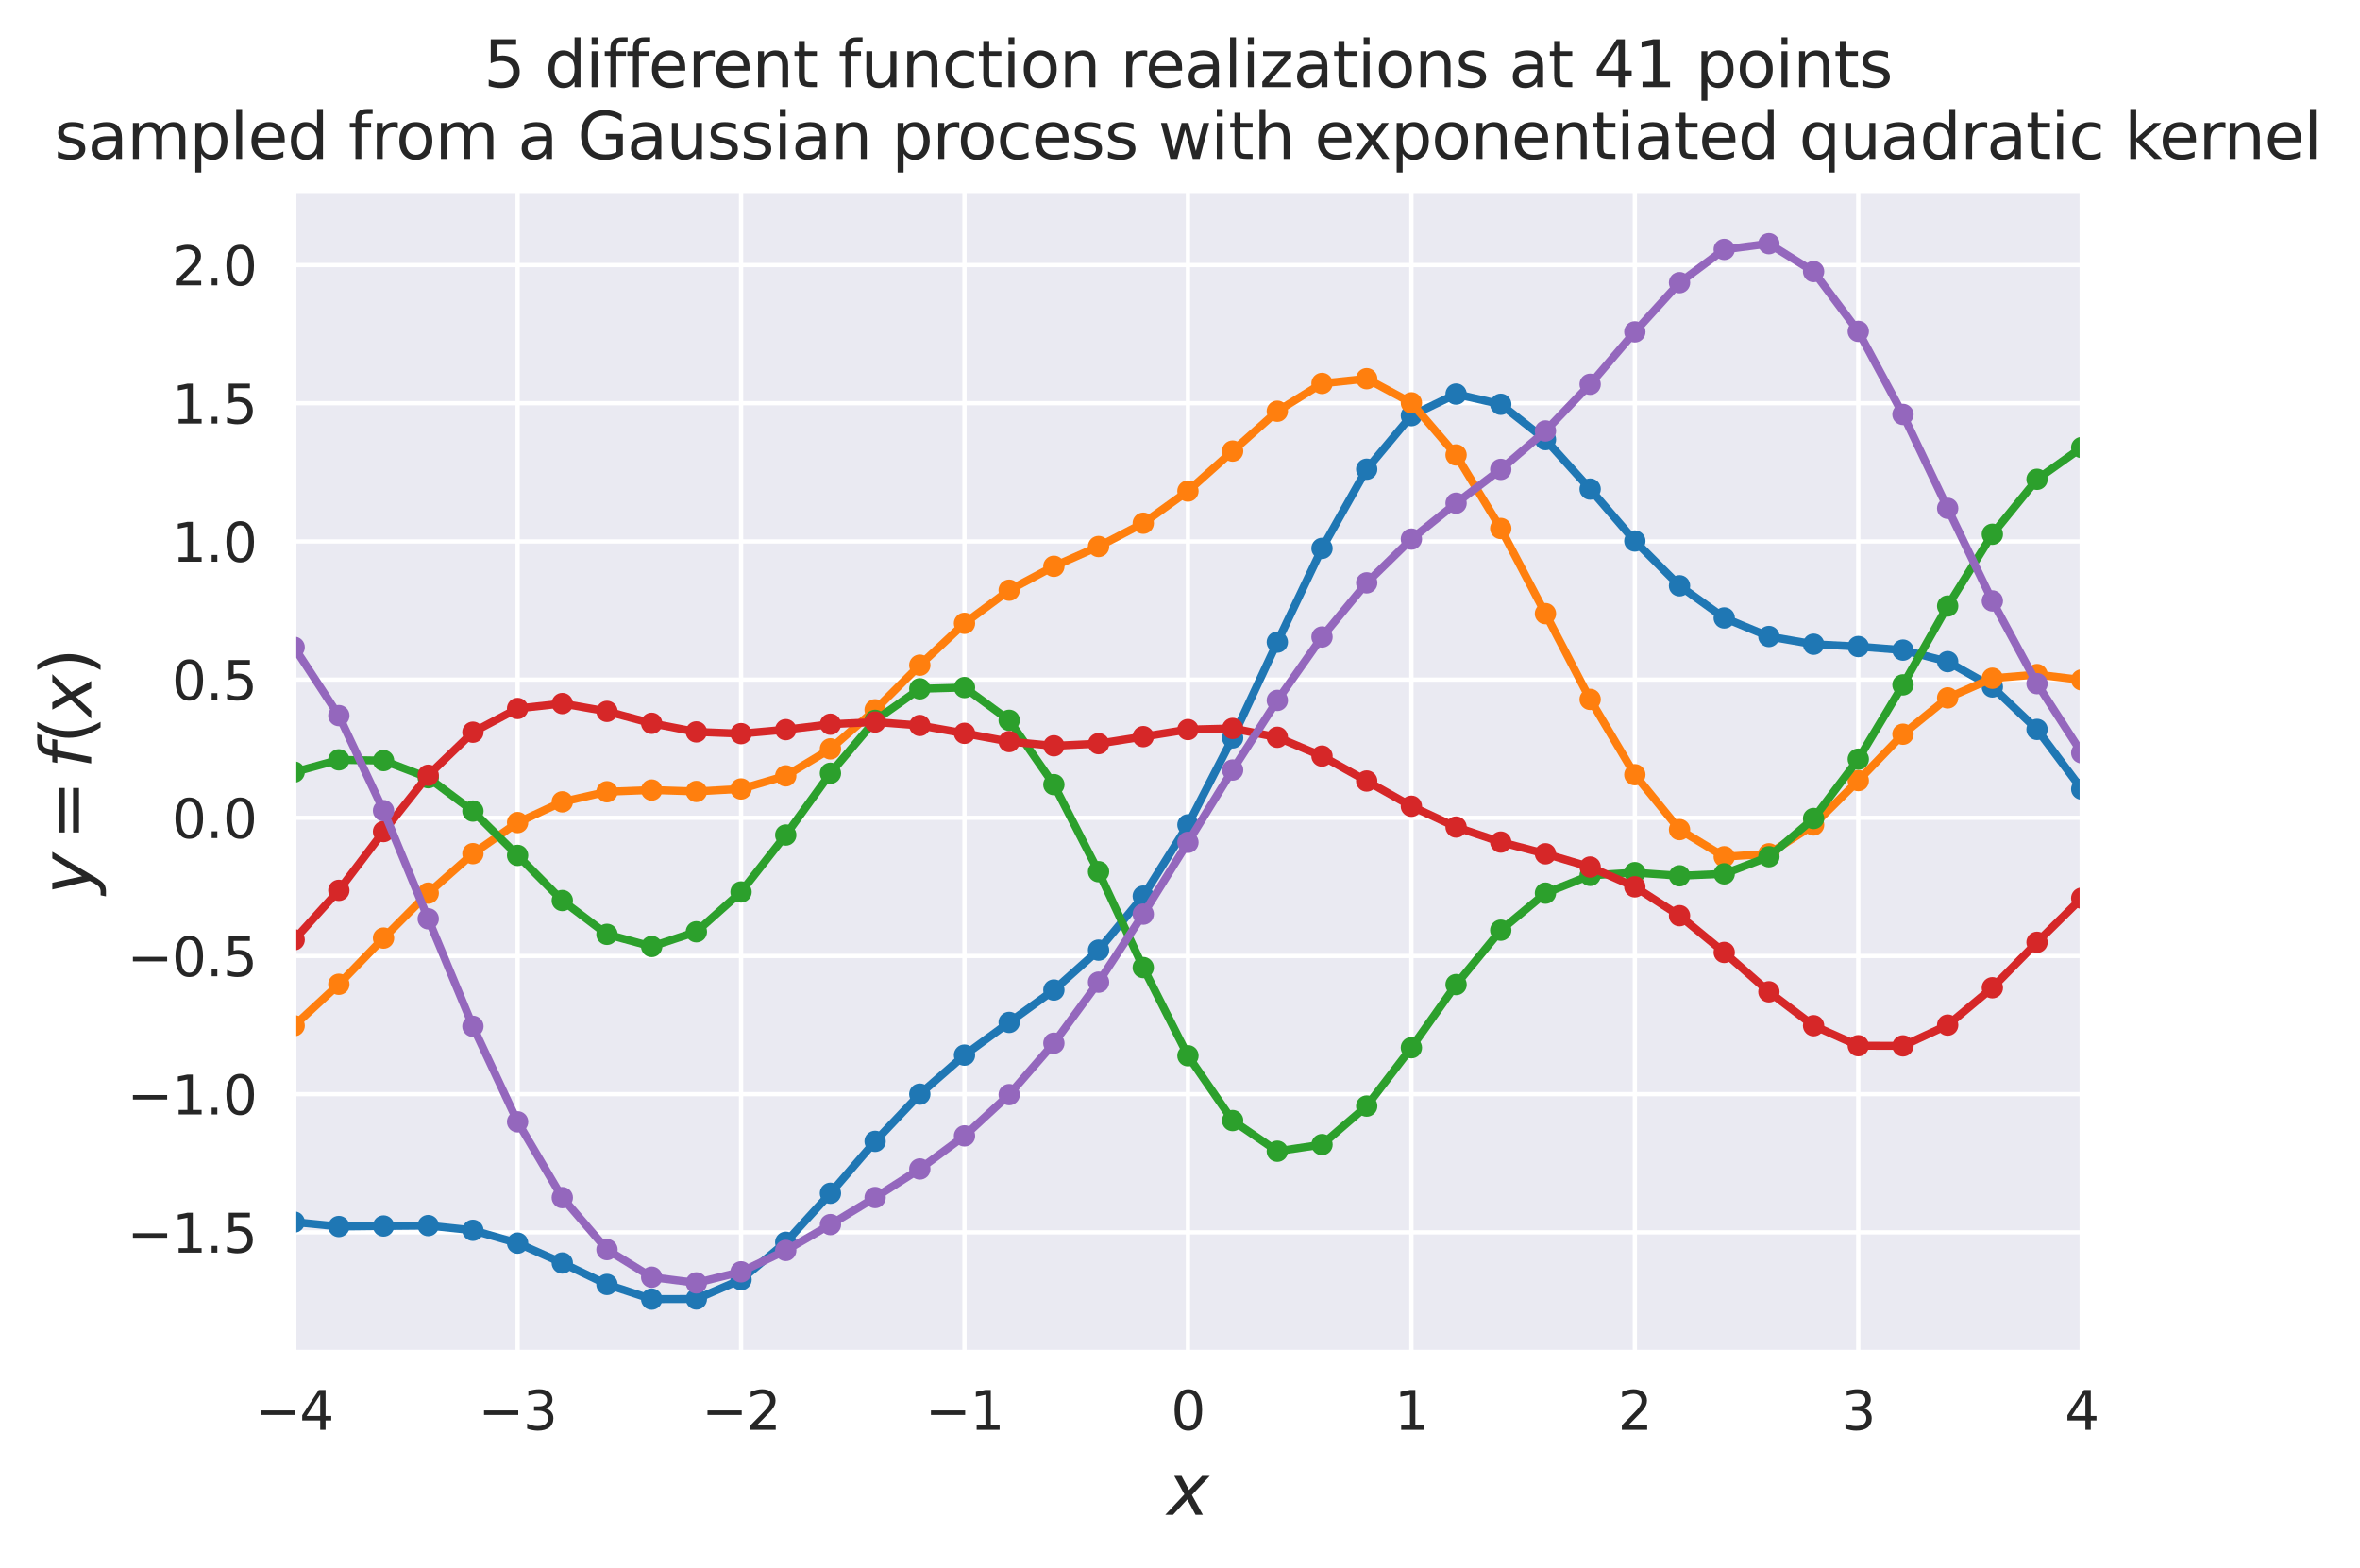 <?xml version="1.0" encoding="utf-8" standalone="no"?>
<!DOCTYPE svg PUBLIC "-//W3C//DTD SVG 1.1//EN"
  "http://www.w3.org/Graphics/SVG/1.1/DTD/svg11.dtd">
<svg height="293.655pt" version="1.1" viewBox="0 0 442.011 293.655" width="442.011pt" xmlns="http://www.w3.org/2000/svg" xmlns:xlink="http://www.w3.org/1999/xlink">
 <defs>
  <style type="text/css">*{stroke-linecap:butt;stroke-linejoin:round;}</style>
 </defs>
 <g id="figure_1">
  <g id="patch_1">
   <path d="M 0 293.655 
L 442.011 293.655 
L 442.011 0 
L 0 0 
z
" style="fill:#ffffff;"/>
  </g>
  <g id="axes_1">
   <g id="patch_2">
    <path d="M 55.093 253.196 
L 389.893 253.196 
L 389.893 35.755 
L 55.093 35.755 
z
" style="fill:#eaeaf2;"/>
   </g>
   <g id="matplotlib.axis_1">
    <g id="xtick_1">
     <g id="line2d_1">
      <path clip-path="url(#pea8b0e5267)" d="M 55.093 253.196 
L 55.093 35.755 
" style="fill:none;stroke:#ffffff;stroke-linecap:round;stroke-width:0.8;"/>
     </g>
     <g id="text_1">
      <!-- −4 -->
      <g style="fill:#262626;" transform="translate(47.722 267.794)scale(0.1 -0.1)">
       <defs>
        <path d="M 678 2272 
L 4684 2272 
L 4684 1741 
L 678 1741 
L 678 2272 
z
" id="DejaVuSans-2212" transform="scale(0.016)"/>
        <path d="M 2419 4116 
L 825 1625 
L 2419 1625 
L 2419 4116 
z
M 2253 4666 
L 3047 4666 
L 3047 1625 
L 3713 1625 
L 3713 1100 
L 3047 1100 
L 3047 0 
L 2419 0 
L 2419 1100 
L 313 1100 
L 313 1709 
L 2253 4666 
z
" id="DejaVuSans-34" transform="scale(0.016)"/>
       </defs>
       <use xlink:href="#DejaVuSans-2212"/>
       <use x="83.789" xlink:href="#DejaVuSans-34"/>
      </g>
     </g>
    </g>
    <g id="xtick_2">
     <g id="line2d_2">
      <path clip-path="url(#pea8b0e5267)" d="M 96.943 253.196 
L 96.943 35.755 
" style="fill:none;stroke:#ffffff;stroke-linecap:round;stroke-width:0.8;"/>
     </g>
     <g id="text_2">
      <!-- −3 -->
      <g style="fill:#262626;" transform="translate(89.572 267.794)scale(0.1 -0.1)">
       <defs>
        <path d="M 2597 2516 
Q 3050 2419 3304 2112 
Q 3559 1806 3559 1356 
Q 3559 666 3084 287 
Q 2609 -91 1734 -91 
Q 1441 -91 1130 -33 
Q 819 25 488 141 
L 488 750 
Q 750 597 1062 519 
Q 1375 441 1716 441 
Q 2309 441 2620 675 
Q 2931 909 2931 1356 
Q 2931 1769 2642 2001 
Q 2353 2234 1838 2234 
L 1294 2234 
L 1294 2753 
L 1863 2753 
Q 2328 2753 2575 2939 
Q 2822 3125 2822 3475 
Q 2822 3834 2567 4026 
Q 2313 4219 1838 4219 
Q 1578 4219 1281 4162 
Q 984 4106 628 3988 
L 628 4550 
Q 988 4650 1302 4700 
Q 1616 4750 1894 4750 
Q 2613 4750 3031 4423 
Q 3450 4097 3450 3541 
Q 3450 3153 3228 2886 
Q 3006 2619 2597 2516 
z
" id="DejaVuSans-33" transform="scale(0.016)"/>
       </defs>
       <use xlink:href="#DejaVuSans-2212"/>
       <use x="83.789" xlink:href="#DejaVuSans-33"/>
      </g>
     </g>
    </g>
    <g id="xtick_3">
     <g id="line2d_3">
      <path clip-path="url(#pea8b0e5267)" d="M 138.793 253.196 
L 138.793 35.755 
" style="fill:none;stroke:#ffffff;stroke-linecap:round;stroke-width:0.8;"/>
     </g>
     <g id="text_3">
      <!-- −2 -->
      <g style="fill:#262626;" transform="translate(131.422 267.794)scale(0.1 -0.1)">
       <defs>
        <path d="M 1228 531 
L 3431 531 
L 3431 0 
L 469 0 
L 469 531 
Q 828 903 1448 1529 
Q 2069 2156 2228 2338 
Q 2531 2678 2651 2914 
Q 2772 3150 2772 3378 
Q 2772 3750 2511 3984 
Q 2250 4219 1831 4219 
Q 1534 4219 1204 4116 
Q 875 4013 500 3803 
L 500 4441 
Q 881 4594 1212 4672 
Q 1544 4750 1819 4750 
Q 2544 4750 2975 4387 
Q 3406 4025 3406 3419 
Q 3406 3131 3298 2873 
Q 3191 2616 2906 2266 
Q 2828 2175 2409 1742 
Q 1991 1309 1228 531 
z
" id="DejaVuSans-32" transform="scale(0.016)"/>
       </defs>
       <use xlink:href="#DejaVuSans-2212"/>
       <use x="83.789" xlink:href="#DejaVuSans-32"/>
      </g>
     </g>
    </g>
    <g id="xtick_4">
     <g id="line2d_4">
      <path clip-path="url(#pea8b0e5267)" d="M 180.643 253.196 
L 180.643 35.755 
" style="fill:none;stroke:#ffffff;stroke-linecap:round;stroke-width:0.8;"/>
     </g>
     <g id="text_4">
      <!-- −1 -->
      <g style="fill:#262626;" transform="translate(173.272 267.794)scale(0.1 -0.1)">
       <defs>
        <path d="M 794 531 
L 1825 531 
L 1825 4091 
L 703 3866 
L 703 4441 
L 1819 4666 
L 2450 4666 
L 2450 531 
L 3481 531 
L 3481 0 
L 794 0 
L 794 531 
z
" id="DejaVuSans-31" transform="scale(0.016)"/>
       </defs>
       <use xlink:href="#DejaVuSans-2212"/>
       <use x="83.789" xlink:href="#DejaVuSans-31"/>
      </g>
     </g>
    </g>
    <g id="xtick_5">
     <g id="line2d_5">
      <path clip-path="url(#pea8b0e5267)" d="M 222.493 253.196 
L 222.493 35.755 
" style="fill:none;stroke:#ffffff;stroke-linecap:round;stroke-width:0.8;"/>
     </g>
     <g id="text_5">
      <!-- 0 -->
      <g style="fill:#262626;" transform="translate(219.312 267.794)scale(0.1 -0.1)">
       <defs>
        <path d="M 2034 4250 
Q 1547 4250 1301 3770 
Q 1056 3291 1056 2328 
Q 1056 1369 1301 889 
Q 1547 409 2034 409 
Q 2525 409 2770 889 
Q 3016 1369 3016 2328 
Q 3016 3291 2770 3770 
Q 2525 4250 2034 4250 
z
M 2034 4750 
Q 2819 4750 3233 4129 
Q 3647 3509 3647 2328 
Q 3647 1150 3233 529 
Q 2819 -91 2034 -91 
Q 1250 -91 836 529 
Q 422 1150 422 2328 
Q 422 3509 836 4129 
Q 1250 4750 2034 4750 
z
" id="DejaVuSans-30" transform="scale(0.016)"/>
       </defs>
       <use xlink:href="#DejaVuSans-30"/>
      </g>
     </g>
    </g>
    <g id="xtick_6">
     <g id="line2d_6">
      <path clip-path="url(#pea8b0e5267)" d="M 264.343 253.196 
L 264.343 35.755 
" style="fill:none;stroke:#ffffff;stroke-linecap:round;stroke-width:0.8;"/>
     </g>
     <g id="text_6">
      <!-- 1 -->
      <g style="fill:#262626;" transform="translate(261.162 267.794)scale(0.1 -0.1)">
       <use xlink:href="#DejaVuSans-31"/>
      </g>
     </g>
    </g>
    <g id="xtick_7">
     <g id="line2d_7">
      <path clip-path="url(#pea8b0e5267)" d="M 306.193 253.196 
L 306.193 35.755 
" style="fill:none;stroke:#ffffff;stroke-linecap:round;stroke-width:0.8;"/>
     </g>
     <g id="text_7">
      <!-- 2 -->
      <g style="fill:#262626;" transform="translate(303.012 267.794)scale(0.1 -0.1)">
       <use xlink:href="#DejaVuSans-32"/>
      </g>
     </g>
    </g>
    <g id="xtick_8">
     <g id="line2d_8">
      <path clip-path="url(#pea8b0e5267)" d="M 348.043 253.196 
L 348.043 35.755 
" style="fill:none;stroke:#ffffff;stroke-linecap:round;stroke-width:0.8;"/>
     </g>
     <g id="text_8">
      <!-- 3 -->
      <g style="fill:#262626;" transform="translate(344.862 267.794)scale(0.1 -0.1)">
       <use xlink:href="#DejaVuSans-33"/>
      </g>
     </g>
    </g>
    <g id="xtick_9">
     <g id="line2d_9">
      <path clip-path="url(#pea8b0e5267)" d="M 389.893 253.196 
L 389.893 35.755 
" style="fill:none;stroke:#ffffff;stroke-linecap:round;stroke-width:0.8;"/>
     </g>
     <g id="text_9">
      <!-- 4 -->
      <g style="fill:#262626;" transform="translate(386.712 267.794)scale(0.1 -0.1)">
       <use xlink:href="#DejaVuSans-34"/>
      </g>
     </g>
    </g>
    <g id="text_10">
     <!-- $x$ -->
     <g style="fill:#262626;" transform="translate(218.593 283.752)scale(0.13 -0.13)">
      <defs>
       <path d="M 3841 3500 
L 2234 1784 
L 3219 0 
L 2559 0 
L 1819 1388 
L 531 0 
L -166 0 
L 1556 1844 
L 641 3500 
L 1300 3500 
L 1972 2234 
L 3144 3500 
L 3841 3500 
z
" id="DejaVuSans-Oblique-78" transform="scale(0.016)"/>
      </defs>
      <use transform="translate(0 0.312)" xlink:href="#DejaVuSans-Oblique-78"/>
     </g>
    </g>
   </g>
   <g id="matplotlib.axis_2">
    <g id="ytick_1">
     <g id="line2d_10">
      <path clip-path="url(#pea8b0e5267)" d="M 55.093 230.806 
L 389.893 230.806 
" style="fill:none;stroke:#ffffff;stroke-linecap:round;stroke-width:0.8;"/>
     </g>
     <g id="text_11">
      <!-- −1.5 -->
      <g style="fill:#262626;" transform="translate(23.81 234.605)scale(0.1 -0.1)">
       <defs>
        <path d="M 684 794 
L 1344 794 
L 1344 0 
L 684 0 
L 684 794 
z
" id="DejaVuSans-2e" transform="scale(0.016)"/>
        <path d="M 691 4666 
L 3169 4666 
L 3169 4134 
L 1269 4134 
L 1269 2991 
Q 1406 3038 1543 3061 
Q 1681 3084 1819 3084 
Q 2600 3084 3056 2656 
Q 3513 2228 3513 1497 
Q 3513 744 3044 326 
Q 2575 -91 1722 -91 
Q 1428 -91 1123 -41 
Q 819 9 494 109 
L 494 744 
Q 775 591 1075 516 
Q 1375 441 1709 441 
Q 2250 441 2565 725 
Q 2881 1009 2881 1497 
Q 2881 1984 2565 2268 
Q 2250 2553 1709 2553 
Q 1456 2553 1204 2497 
Q 953 2441 691 2322 
L 691 4666 
z
" id="DejaVuSans-35" transform="scale(0.016)"/>
       </defs>
       <use xlink:href="#DejaVuSans-2212"/>
       <use x="83.789" xlink:href="#DejaVuSans-31"/>
       <use x="147.412" xlink:href="#DejaVuSans-2e"/>
       <use x="179.199" xlink:href="#DejaVuSans-35"/>
      </g>
     </g>
    </g>
    <g id="ytick_2">
     <g id="line2d_11">
      <path clip-path="url(#pea8b0e5267)" d="M 55.093 204.925 
L 389.893 204.925 
" style="fill:none;stroke:#ffffff;stroke-linecap:round;stroke-width:0.8;"/>
     </g>
     <g id="text_12">
      <!-- −1.0 -->
      <g style="fill:#262626;" transform="translate(23.81 208.725)scale(0.1 -0.1)">
       <use xlink:href="#DejaVuSans-2212"/>
       <use x="83.789" xlink:href="#DejaVuSans-31"/>
       <use x="147.412" xlink:href="#DejaVuSans-2e"/>
       <use x="179.199" xlink:href="#DejaVuSans-30"/>
      </g>
     </g>
    </g>
    <g id="ytick_3">
     <g id="line2d_12">
      <path clip-path="url(#pea8b0e5267)" d="M 55.093 179.045 
L 389.893 179.045 
" style="fill:none;stroke:#ffffff;stroke-linecap:round;stroke-width:0.8;"/>
     </g>
     <g id="text_13">
      <!-- −0.5 -->
      <g style="fill:#262626;" transform="translate(23.81 182.844)scale(0.1 -0.1)">
       <use xlink:href="#DejaVuSans-2212"/>
       <use x="83.789" xlink:href="#DejaVuSans-30"/>
       <use x="147.412" xlink:href="#DejaVuSans-2e"/>
       <use x="179.199" xlink:href="#DejaVuSans-35"/>
      </g>
     </g>
    </g>
    <g id="ytick_4">
     <g id="line2d_13">
      <path clip-path="url(#pea8b0e5267)" d="M 55.093 153.165 
L 389.893 153.165 
" style="fill:none;stroke:#ffffff;stroke-linecap:round;stroke-width:0.8;"/>
     </g>
     <g id="text_14">
      <!-- 0.0 -->
      <g style="fill:#262626;" transform="translate(32.19 156.964)scale(0.1 -0.1)">
       <use xlink:href="#DejaVuSans-30"/>
       <use x="63.623" xlink:href="#DejaVuSans-2e"/>
       <use x="95.41" xlink:href="#DejaVuSans-30"/>
      </g>
     </g>
    </g>
    <g id="ytick_5">
     <g id="line2d_14">
      <path clip-path="url(#pea8b0e5267)" d="M 55.093 127.285 
L 389.893 127.285 
" style="fill:none;stroke:#ffffff;stroke-linecap:round;stroke-width:0.8;"/>
     </g>
     <g id="text_15">
      <!-- 0.5 -->
      <g style="fill:#262626;" transform="translate(32.19 131.084)scale(0.1 -0.1)">
       <use xlink:href="#DejaVuSans-30"/>
       <use x="63.623" xlink:href="#DejaVuSans-2e"/>
       <use x="95.41" xlink:href="#DejaVuSans-35"/>
      </g>
     </g>
    </g>
    <g id="ytick_6">
     <g id="line2d_15">
      <path clip-path="url(#pea8b0e5267)" d="M 55.093 101.404 
L 389.893 101.404 
" style="fill:none;stroke:#ffffff;stroke-linecap:round;stroke-width:0.8;"/>
     </g>
     <g id="text_16">
      <!-- 1.0 -->
      <g style="fill:#262626;" transform="translate(32.19 105.203)scale(0.1 -0.1)">
       <use xlink:href="#DejaVuSans-31"/>
       <use x="63.623" xlink:href="#DejaVuSans-2e"/>
       <use x="95.41" xlink:href="#DejaVuSans-30"/>
      </g>
     </g>
    </g>
    <g id="ytick_7">
     <g id="line2d_16">
      <path clip-path="url(#pea8b0e5267)" d="M 55.093 75.524 
L 389.893 75.524 
" style="fill:none;stroke:#ffffff;stroke-linecap:round;stroke-width:0.8;"/>
     </g>
     <g id="text_17">
      <!-- 1.5 -->
      <g style="fill:#262626;" transform="translate(32.19 79.323)scale(0.1 -0.1)">
       <use xlink:href="#DejaVuSans-31"/>
       <use x="63.623" xlink:href="#DejaVuSans-2e"/>
       <use x="95.41" xlink:href="#DejaVuSans-35"/>
      </g>
     </g>
    </g>
    <g id="ytick_8">
     <g id="line2d_17">
      <path clip-path="url(#pea8b0e5267)" d="M 55.093 49.644 
L 389.893 49.644 
" style="fill:none;stroke:#ffffff;stroke-linecap:round;stroke-width:0.8;"/>
     </g>
     <g id="text_18">
      <!-- 2.0 -->
      <g style="fill:#262626;" transform="translate(32.19 53.443)scale(0.1 -0.1)">
       <use xlink:href="#DejaVuSans-32"/>
       <use x="63.623" xlink:href="#DejaVuSans-2e"/>
       <use x="95.41" xlink:href="#DejaVuSans-30"/>
      </g>
     </g>
    </g>
    <g id="text_19">
     <!-- $y = f(x)$ -->
     <g style="fill:#262626;" transform="translate(17.08 167.55)rotate(-90)scale(0.13 -0.13)">
      <defs>
       <path d="M 1588 -325 
Q 1188 -997 936 -1164 
Q 684 -1331 294 -1331 
L -159 -1331 
L -63 -850 
L 269 -850 
Q 509 -850 678 -719 
Q 847 -588 1056 -206 
L 1234 128 
L 459 3500 
L 1069 3500 
L 1650 819 
L 3256 3500 
L 3859 3500 
L 1588 -325 
z
" id="DejaVuSans-Oblique-79" transform="scale(0.016)"/>
       <path d="M 678 2906 
L 4684 2906 
L 4684 2381 
L 678 2381 
L 678 2906 
z
M 678 1631 
L 4684 1631 
L 4684 1100 
L 678 1100 
L 678 1631 
z
" id="DejaVuSans-3d" transform="scale(0.016)"/>
       <path d="M 3059 4863 
L 2969 4384 
L 2419 4384 
Q 2106 4384 1964 4261 
Q 1822 4138 1753 3809 
L 1691 3500 
L 2638 3500 
L 2553 3053 
L 1606 3053 
L 1013 0 
L 434 0 
L 1031 3053 
L 481 3053 
L 563 3500 
L 1113 3500 
L 1159 3744 
Q 1278 4363 1576 4613 
Q 1875 4863 2516 4863 
L 3059 4863 
z
" id="DejaVuSans-Oblique-66" transform="scale(0.016)"/>
       <path d="M 1984 4856 
Q 1566 4138 1362 3434 
Q 1159 2731 1159 2009 
Q 1159 1288 1364 580 
Q 1569 -128 1984 -844 
L 1484 -844 
Q 1016 -109 783 600 
Q 550 1309 550 2009 
Q 550 2706 781 3412 
Q 1013 4119 1484 4856 
L 1984 4856 
z
" id="DejaVuSans-28" transform="scale(0.016)"/>
       <path d="M 513 4856 
L 1013 4856 
Q 1481 4119 1714 3412 
Q 1947 2706 1947 2009 
Q 1947 1309 1714 600 
Q 1481 -109 1013 -844 
L 513 -844 
Q 928 -128 1133 580 
Q 1338 1288 1338 2009 
Q 1338 2731 1133 3434 
Q 928 4138 513 4856 
z
" id="DejaVuSans-29" transform="scale(0.016)"/>
      </defs>
      <use transform="translate(0 0.016)" xlink:href="#DejaVuSans-Oblique-79"/>
      <use transform="translate(78.662 0.016)" xlink:href="#DejaVuSans-3d"/>
      <use transform="translate(181.934 0.016)" xlink:href="#DejaVuSans-Oblique-66"/>
      <use transform="translate(217.139 0.016)" xlink:href="#DejaVuSans-28"/>
      <use transform="translate(256.152 0.016)" xlink:href="#DejaVuSans-Oblique-78"/>
      <use transform="translate(315.332 0.016)" xlink:href="#DejaVuSans-29"/>
     </g>
    </g>
   </g>
   <g id="line2d_18">
    <path clip-path="url(#pea8b0e5267)" d="M 55.093 228.879 
L 63.463 229.713 
L 71.833 229.618 
L 80.203 229.539 
L 88.573 230.425 
L 96.943 232.825 
L 105.313 236.546 
L 113.683 240.562 
L 122.053 243.312 
L 130.423 243.287 
L 138.793 239.664 
L 147.163 232.668 
L 155.533 223.486 
L 163.903 213.764 
L 172.273 204.926 
L 180.643 197.614 
L 189.013 191.489 
L 197.383 185.422 
L 205.753 177.954 
L 214.123 167.839 
L 222.493 154.482 
L 230.863 138.2 
L 239.233 120.266 
L 247.603 102.708 
L 255.973 87.877 
L 264.343 77.845 
L 272.713 73.807 
L 281.083 75.719 
L 289.453 82.332 
L 297.823 91.603 
L 306.193 101.327 
L 314.563 109.712 
L 322.933 115.734 
L 331.303 119.209 
L 339.673 120.661 
L 348.043 121.094 
L 356.413 121.758 
L 364.783 123.923 
L 373.153 128.659 
L 381.523 136.612 
L 389.893 147.793 
" style="fill:none;stroke:#1f77b4;stroke-linecap:round;stroke-width:1.5;"/>
    <defs>
     <path d="M 0 1.5 
C 0.398 1.5 0.779 1.342 1.061 1.061 
C 1.342 0.779 1.5 0.398 1.5 0 
C 1.5 -0.398 1.342 -0.779 1.061 -1.061 
C 0.779 -1.342 0.398 -1.5 0 -1.5 
C -0.398 -1.5 -0.779 -1.342 -1.061 -1.061 
C -1.342 -0.779 -1.5 -0.398 -1.5 0 
C -1.5 0.398 -1.342 0.779 -1.061 1.061 
C -0.779 1.342 -0.398 1.5 0 1.5 
z
" id="m799dd20937" style="stroke:#1f77b4;"/>
    </defs>
    <g clip-path="url(#pea8b0e5267)">
     <use style="fill:#1f77b4;stroke:#1f77b4;" x="55.093" xlink:href="#m799dd20937" y="228.879"/>
     <use style="fill:#1f77b4;stroke:#1f77b4;" x="63.463" xlink:href="#m799dd20937" y="229.713"/>
     <use style="fill:#1f77b4;stroke:#1f77b4;" x="71.833" xlink:href="#m799dd20937" y="229.618"/>
     <use style="fill:#1f77b4;stroke:#1f77b4;" x="80.203" xlink:href="#m799dd20937" y="229.539"/>
     <use style="fill:#1f77b4;stroke:#1f77b4;" x="88.573" xlink:href="#m799dd20937" y="230.425"/>
     <use style="fill:#1f77b4;stroke:#1f77b4;" x="96.943" xlink:href="#m799dd20937" y="232.825"/>
     <use style="fill:#1f77b4;stroke:#1f77b4;" x="105.313" xlink:href="#m799dd20937" y="236.546"/>
     <use style="fill:#1f77b4;stroke:#1f77b4;" x="113.683" xlink:href="#m799dd20937" y="240.562"/>
     <use style="fill:#1f77b4;stroke:#1f77b4;" x="122.053" xlink:href="#m799dd20937" y="243.312"/>
     <use style="fill:#1f77b4;stroke:#1f77b4;" x="130.423" xlink:href="#m799dd20937" y="243.287"/>
     <use style="fill:#1f77b4;stroke:#1f77b4;" x="138.793" xlink:href="#m799dd20937" y="239.664"/>
     <use style="fill:#1f77b4;stroke:#1f77b4;" x="147.163" xlink:href="#m799dd20937" y="232.668"/>
     <use style="fill:#1f77b4;stroke:#1f77b4;" x="155.533" xlink:href="#m799dd20937" y="223.486"/>
     <use style="fill:#1f77b4;stroke:#1f77b4;" x="163.903" xlink:href="#m799dd20937" y="213.764"/>
     <use style="fill:#1f77b4;stroke:#1f77b4;" x="172.273" xlink:href="#m799dd20937" y="204.926"/>
     <use style="fill:#1f77b4;stroke:#1f77b4;" x="180.643" xlink:href="#m799dd20937" y="197.614"/>
     <use style="fill:#1f77b4;stroke:#1f77b4;" x="189.013" xlink:href="#m799dd20937" y="191.489"/>
     <use style="fill:#1f77b4;stroke:#1f77b4;" x="197.383" xlink:href="#m799dd20937" y="185.422"/>
     <use style="fill:#1f77b4;stroke:#1f77b4;" x="205.753" xlink:href="#m799dd20937" y="177.954"/>
     <use style="fill:#1f77b4;stroke:#1f77b4;" x="214.123" xlink:href="#m799dd20937" y="167.839"/>
     <use style="fill:#1f77b4;stroke:#1f77b4;" x="222.493" xlink:href="#m799dd20937" y="154.482"/>
     <use style="fill:#1f77b4;stroke:#1f77b4;" x="230.863" xlink:href="#m799dd20937" y="138.2"/>
     <use style="fill:#1f77b4;stroke:#1f77b4;" x="239.233" xlink:href="#m799dd20937" y="120.266"/>
     <use style="fill:#1f77b4;stroke:#1f77b4;" x="247.603" xlink:href="#m799dd20937" y="102.708"/>
     <use style="fill:#1f77b4;stroke:#1f77b4;" x="255.973" xlink:href="#m799dd20937" y="87.877"/>
     <use style="fill:#1f77b4;stroke:#1f77b4;" x="264.343" xlink:href="#m799dd20937" y="77.845"/>
     <use style="fill:#1f77b4;stroke:#1f77b4;" x="272.713" xlink:href="#m799dd20937" y="73.807"/>
     <use style="fill:#1f77b4;stroke:#1f77b4;" x="281.083" xlink:href="#m799dd20937" y="75.719"/>
     <use style="fill:#1f77b4;stroke:#1f77b4;" x="289.453" xlink:href="#m799dd20937" y="82.332"/>
     <use style="fill:#1f77b4;stroke:#1f77b4;" x="297.823" xlink:href="#m799dd20937" y="91.603"/>
     <use style="fill:#1f77b4;stroke:#1f77b4;" x="306.193" xlink:href="#m799dd20937" y="101.327"/>
     <use style="fill:#1f77b4;stroke:#1f77b4;" x="314.563" xlink:href="#m799dd20937" y="109.712"/>
     <use style="fill:#1f77b4;stroke:#1f77b4;" x="322.933" xlink:href="#m799dd20937" y="115.734"/>
     <use style="fill:#1f77b4;stroke:#1f77b4;" x="331.303" xlink:href="#m799dd20937" y="119.209"/>
     <use style="fill:#1f77b4;stroke:#1f77b4;" x="339.673" xlink:href="#m799dd20937" y="120.661"/>
     <use style="fill:#1f77b4;stroke:#1f77b4;" x="348.043" xlink:href="#m799dd20937" y="121.094"/>
     <use style="fill:#1f77b4;stroke:#1f77b4;" x="356.413" xlink:href="#m799dd20937" y="121.758"/>
     <use style="fill:#1f77b4;stroke:#1f77b4;" x="364.783" xlink:href="#m799dd20937" y="123.923"/>
     <use style="fill:#1f77b4;stroke:#1f77b4;" x="373.153" xlink:href="#m799dd20937" y="128.659"/>
     <use style="fill:#1f77b4;stroke:#1f77b4;" x="381.523" xlink:href="#m799dd20937" y="136.612"/>
     <use style="fill:#1f77b4;stroke:#1f77b4;" x="389.893" xlink:href="#m799dd20937" y="147.793"/>
    </g>
   </g>
   <g id="line2d_19">
    <path clip-path="url(#pea8b0e5267)" d="M 55.093 192.102 
L 63.463 184.347 
L 71.833 175.694 
L 80.203 167.276 
L 88.573 159.879 
L 96.943 154.059 
L 105.313 150.178 
L 113.683 148.29 
L 122.053 147.967 
L 130.423 148.235 
L 138.793 147.763 
L 147.163 145.31 
L 155.533 140.255 
L 163.903 132.94 
L 172.273 124.585 
L 180.643 116.745 
L 189.013 110.538 
L 197.383 106.063 
L 205.753 102.359 
L 214.123 97.993 
L 222.493 91.971 
L 230.863 84.482 
L 239.233 77.018 
L 247.603 71.815 
L 255.973 70.928 
L 264.343 75.449 
L 272.713 85.207 
L 281.083 98.979 
L 289.453 114.928 
L 297.823 130.989 
L 306.193 145.096 
L 314.563 155.376 
L 322.933 160.461 
L 331.303 159.909 
L 339.673 154.508 
L 348.043 146.199 
L 356.413 137.509 
L 364.783 130.707 
L 373.153 127.029 
L 381.523 126.34 
L 389.893 127.341 
" style="fill:none;stroke:#ff7f0e;stroke-linecap:round;stroke-width:1.5;"/>
    <defs>
     <path d="M 0 1.5 
C 0.398 1.5 0.779 1.342 1.061 1.061 
C 1.342 0.779 1.5 0.398 1.5 0 
C 1.5 -0.398 1.342 -0.779 1.061 -1.061 
C 0.779 -1.342 0.398 -1.5 0 -1.5 
C -0.398 -1.5 -0.779 -1.342 -1.061 -1.061 
C -1.342 -0.779 -1.5 -0.398 -1.5 0 
C -1.5 0.398 -1.342 0.779 -1.061 1.061 
C -0.779 1.342 -0.398 1.5 0 1.5 
z
" id="me9be437bdb" style="stroke:#ff7f0e;"/>
    </defs>
    <g clip-path="url(#pea8b0e5267)">
     <use style="fill:#ff7f0e;stroke:#ff7f0e;" x="55.093" xlink:href="#me9be437bdb" y="192.102"/>
     <use style="fill:#ff7f0e;stroke:#ff7f0e;" x="63.463" xlink:href="#me9be437bdb" y="184.347"/>
     <use style="fill:#ff7f0e;stroke:#ff7f0e;" x="71.833" xlink:href="#me9be437bdb" y="175.694"/>
     <use style="fill:#ff7f0e;stroke:#ff7f0e;" x="80.203" xlink:href="#me9be437bdb" y="167.276"/>
     <use style="fill:#ff7f0e;stroke:#ff7f0e;" x="88.573" xlink:href="#me9be437bdb" y="159.879"/>
     <use style="fill:#ff7f0e;stroke:#ff7f0e;" x="96.943" xlink:href="#me9be437bdb" y="154.059"/>
     <use style="fill:#ff7f0e;stroke:#ff7f0e;" x="105.313" xlink:href="#me9be437bdb" y="150.178"/>
     <use style="fill:#ff7f0e;stroke:#ff7f0e;" x="113.683" xlink:href="#me9be437bdb" y="148.29"/>
     <use style="fill:#ff7f0e;stroke:#ff7f0e;" x="122.053" xlink:href="#me9be437bdb" y="147.967"/>
     <use style="fill:#ff7f0e;stroke:#ff7f0e;" x="130.423" xlink:href="#me9be437bdb" y="148.235"/>
     <use style="fill:#ff7f0e;stroke:#ff7f0e;" x="138.793" xlink:href="#me9be437bdb" y="147.763"/>
     <use style="fill:#ff7f0e;stroke:#ff7f0e;" x="147.163" xlink:href="#me9be437bdb" y="145.31"/>
     <use style="fill:#ff7f0e;stroke:#ff7f0e;" x="155.533" xlink:href="#me9be437bdb" y="140.255"/>
     <use style="fill:#ff7f0e;stroke:#ff7f0e;" x="163.903" xlink:href="#me9be437bdb" y="132.94"/>
     <use style="fill:#ff7f0e;stroke:#ff7f0e;" x="172.273" xlink:href="#me9be437bdb" y="124.585"/>
     <use style="fill:#ff7f0e;stroke:#ff7f0e;" x="180.643" xlink:href="#me9be437bdb" y="116.745"/>
     <use style="fill:#ff7f0e;stroke:#ff7f0e;" x="189.013" xlink:href="#me9be437bdb" y="110.538"/>
     <use style="fill:#ff7f0e;stroke:#ff7f0e;" x="197.383" xlink:href="#me9be437bdb" y="106.063"/>
     <use style="fill:#ff7f0e;stroke:#ff7f0e;" x="205.753" xlink:href="#me9be437bdb" y="102.359"/>
     <use style="fill:#ff7f0e;stroke:#ff7f0e;" x="214.123" xlink:href="#me9be437bdb" y="97.993"/>
     <use style="fill:#ff7f0e;stroke:#ff7f0e;" x="222.493" xlink:href="#me9be437bdb" y="91.971"/>
     <use style="fill:#ff7f0e;stroke:#ff7f0e;" x="230.863" xlink:href="#me9be437bdb" y="84.482"/>
     <use style="fill:#ff7f0e;stroke:#ff7f0e;" x="239.233" xlink:href="#me9be437bdb" y="77.018"/>
     <use style="fill:#ff7f0e;stroke:#ff7f0e;" x="247.603" xlink:href="#me9be437bdb" y="71.815"/>
     <use style="fill:#ff7f0e;stroke:#ff7f0e;" x="255.973" xlink:href="#me9be437bdb" y="70.928"/>
     <use style="fill:#ff7f0e;stroke:#ff7f0e;" x="264.343" xlink:href="#me9be437bdb" y="75.449"/>
     <use style="fill:#ff7f0e;stroke:#ff7f0e;" x="272.713" xlink:href="#me9be437bdb" y="85.207"/>
     <use style="fill:#ff7f0e;stroke:#ff7f0e;" x="281.083" xlink:href="#me9be437bdb" y="98.979"/>
     <use style="fill:#ff7f0e;stroke:#ff7f0e;" x="289.453" xlink:href="#me9be437bdb" y="114.928"/>
     <use style="fill:#ff7f0e;stroke:#ff7f0e;" x="297.823" xlink:href="#me9be437bdb" y="130.989"/>
     <use style="fill:#ff7f0e;stroke:#ff7f0e;" x="306.193" xlink:href="#me9be437bdb" y="145.096"/>
     <use style="fill:#ff7f0e;stroke:#ff7f0e;" x="314.563" xlink:href="#me9be437bdb" y="155.376"/>
     <use style="fill:#ff7f0e;stroke:#ff7f0e;" x="322.933" xlink:href="#me9be437bdb" y="160.461"/>
     <use style="fill:#ff7f0e;stroke:#ff7f0e;" x="331.303" xlink:href="#me9be437bdb" y="159.909"/>
     <use style="fill:#ff7f0e;stroke:#ff7f0e;" x="339.673" xlink:href="#me9be437bdb" y="154.508"/>
     <use style="fill:#ff7f0e;stroke:#ff7f0e;" x="348.043" xlink:href="#me9be437bdb" y="146.199"/>
     <use style="fill:#ff7f0e;stroke:#ff7f0e;" x="356.413" xlink:href="#me9be437bdb" y="137.509"/>
     <use style="fill:#ff7f0e;stroke:#ff7f0e;" x="364.783" xlink:href="#me9be437bdb" y="130.707"/>
     <use style="fill:#ff7f0e;stroke:#ff7f0e;" x="373.153" xlink:href="#me9be437bdb" y="127.029"/>
     <use style="fill:#ff7f0e;stroke:#ff7f0e;" x="381.523" xlink:href="#me9be437bdb" y="126.34"/>
     <use style="fill:#ff7f0e;stroke:#ff7f0e;" x="389.893" xlink:href="#me9be437bdb" y="127.341"/>
    </g>
   </g>
   <g id="line2d_20">
    <path clip-path="url(#pea8b0e5267)" d="M 55.093 144.6 
L 63.463 142.313 
L 71.833 142.451 
L 80.203 145.655 
L 88.573 151.908 
L 96.943 160.208 
L 105.313 168.663 
L 113.683 174.996 
L 122.053 177.268 
L 130.423 174.516 
L 138.793 167.057 
L 147.163 156.395 
L 155.533 144.826 
L 163.903 134.919 
L 172.273 129.008 
L 180.643 128.769 
L 189.013 134.906 
L 197.383 146.951 
L 205.753 163.259 
L 214.123 181.22 
L 222.493 197.732 
L 230.863 209.872 
L 239.233 215.614 
L 247.603 214.374 
L 255.973 207.157 
L 264.343 196.229 
L 272.713 184.405 
L 281.083 174.219 
L 289.453 167.279 
L 297.823 163.958 
L 306.193 163.438 
L 314.563 164.031 
L 322.933 163.663 
L 331.303 160.458 
L 339.673 153.297 
L 348.043 142.184 
L 356.413 128.269 
L 364.783 113.504 
L 373.153 100.059 
L 381.523 89.772 
L 389.893 83.818 
" style="fill:none;stroke:#2ca02c;stroke-linecap:round;stroke-width:1.5;"/>
    <defs>
     <path d="M 0 1.5 
C 0.398 1.5 0.779 1.342 1.061 1.061 
C 1.342 0.779 1.5 0.398 1.5 0 
C 1.5 -0.398 1.342 -0.779 1.061 -1.061 
C 0.779 -1.342 0.398 -1.5 0 -1.5 
C -0.398 -1.5 -0.779 -1.342 -1.061 -1.061 
C -1.342 -0.779 -1.5 -0.398 -1.5 0 
C -1.5 0.398 -1.342 0.779 -1.061 1.061 
C -0.779 1.342 -0.398 1.5 0 1.5 
z
" id="m40bb700b64" style="stroke:#2ca02c;"/>
    </defs>
    <g clip-path="url(#pea8b0e5267)">
     <use style="fill:#2ca02c;stroke:#2ca02c;" x="55.093" xlink:href="#m40bb700b64" y="144.6"/>
     <use style="fill:#2ca02c;stroke:#2ca02c;" x="63.463" xlink:href="#m40bb700b64" y="142.313"/>
     <use style="fill:#2ca02c;stroke:#2ca02c;" x="71.833" xlink:href="#m40bb700b64" y="142.451"/>
     <use style="fill:#2ca02c;stroke:#2ca02c;" x="80.203" xlink:href="#m40bb700b64" y="145.655"/>
     <use style="fill:#2ca02c;stroke:#2ca02c;" x="88.573" xlink:href="#m40bb700b64" y="151.908"/>
     <use style="fill:#2ca02c;stroke:#2ca02c;" x="96.943" xlink:href="#m40bb700b64" y="160.208"/>
     <use style="fill:#2ca02c;stroke:#2ca02c;" x="105.313" xlink:href="#m40bb700b64" y="168.663"/>
     <use style="fill:#2ca02c;stroke:#2ca02c;" x="113.683" xlink:href="#m40bb700b64" y="174.996"/>
     <use style="fill:#2ca02c;stroke:#2ca02c;" x="122.053" xlink:href="#m40bb700b64" y="177.268"/>
     <use style="fill:#2ca02c;stroke:#2ca02c;" x="130.423" xlink:href="#m40bb700b64" y="174.516"/>
     <use style="fill:#2ca02c;stroke:#2ca02c;" x="138.793" xlink:href="#m40bb700b64" y="167.057"/>
     <use style="fill:#2ca02c;stroke:#2ca02c;" x="147.163" xlink:href="#m40bb700b64" y="156.395"/>
     <use style="fill:#2ca02c;stroke:#2ca02c;" x="155.533" xlink:href="#m40bb700b64" y="144.826"/>
     <use style="fill:#2ca02c;stroke:#2ca02c;" x="163.903" xlink:href="#m40bb700b64" y="134.919"/>
     <use style="fill:#2ca02c;stroke:#2ca02c;" x="172.273" xlink:href="#m40bb700b64" y="129.008"/>
     <use style="fill:#2ca02c;stroke:#2ca02c;" x="180.643" xlink:href="#m40bb700b64" y="128.769"/>
     <use style="fill:#2ca02c;stroke:#2ca02c;" x="189.013" xlink:href="#m40bb700b64" y="134.906"/>
     <use style="fill:#2ca02c;stroke:#2ca02c;" x="197.383" xlink:href="#m40bb700b64" y="146.951"/>
     <use style="fill:#2ca02c;stroke:#2ca02c;" x="205.753" xlink:href="#m40bb700b64" y="163.259"/>
     <use style="fill:#2ca02c;stroke:#2ca02c;" x="214.123" xlink:href="#m40bb700b64" y="181.22"/>
     <use style="fill:#2ca02c;stroke:#2ca02c;" x="222.493" xlink:href="#m40bb700b64" y="197.732"/>
     <use style="fill:#2ca02c;stroke:#2ca02c;" x="230.863" xlink:href="#m40bb700b64" y="209.872"/>
     <use style="fill:#2ca02c;stroke:#2ca02c;" x="239.233" xlink:href="#m40bb700b64" y="215.614"/>
     <use style="fill:#2ca02c;stroke:#2ca02c;" x="247.603" xlink:href="#m40bb700b64" y="214.374"/>
     <use style="fill:#2ca02c;stroke:#2ca02c;" x="255.973" xlink:href="#m40bb700b64" y="207.157"/>
     <use style="fill:#2ca02c;stroke:#2ca02c;" x="264.343" xlink:href="#m40bb700b64" y="196.229"/>
     <use style="fill:#2ca02c;stroke:#2ca02c;" x="272.713" xlink:href="#m40bb700b64" y="184.405"/>
     <use style="fill:#2ca02c;stroke:#2ca02c;" x="281.083" xlink:href="#m40bb700b64" y="174.219"/>
     <use style="fill:#2ca02c;stroke:#2ca02c;" x="289.453" xlink:href="#m40bb700b64" y="167.279"/>
     <use style="fill:#2ca02c;stroke:#2ca02c;" x="297.823" xlink:href="#m40bb700b64" y="163.958"/>
     <use style="fill:#2ca02c;stroke:#2ca02c;" x="306.193" xlink:href="#m40bb700b64" y="163.438"/>
     <use style="fill:#2ca02c;stroke:#2ca02c;" x="314.563" xlink:href="#m40bb700b64" y="164.031"/>
     <use style="fill:#2ca02c;stroke:#2ca02c;" x="322.933" xlink:href="#m40bb700b64" y="163.663"/>
     <use style="fill:#2ca02c;stroke:#2ca02c;" x="331.303" xlink:href="#m40bb700b64" y="160.458"/>
     <use style="fill:#2ca02c;stroke:#2ca02c;" x="339.673" xlink:href="#m40bb700b64" y="153.297"/>
     <use style="fill:#2ca02c;stroke:#2ca02c;" x="348.043" xlink:href="#m40bb700b64" y="142.184"/>
     <use style="fill:#2ca02c;stroke:#2ca02c;" x="356.413" xlink:href="#m40bb700b64" y="128.269"/>
     <use style="fill:#2ca02c;stroke:#2ca02c;" x="364.783" xlink:href="#m40bb700b64" y="113.504"/>
     <use style="fill:#2ca02c;stroke:#2ca02c;" x="373.153" xlink:href="#m40bb700b64" y="100.059"/>
     <use style="fill:#2ca02c;stroke:#2ca02c;" x="381.523" xlink:href="#m40bb700b64" y="89.772"/>
     <use style="fill:#2ca02c;stroke:#2ca02c;" x="389.893" xlink:href="#m40bb700b64" y="83.818"/>
    </g>
   </g>
   <g id="line2d_21">
    <path clip-path="url(#pea8b0e5267)" d="M 55.093 176.014 
L 63.463 166.757 
L 71.833 155.745 
L 80.203 145.197 
L 88.573 137.136 
L 96.943 132.691 
L 105.313 131.77 
L 113.683 133.235 
L 122.053 135.47 
L 130.423 137.079 
L 138.793 137.404 
L 147.163 136.656 
L 155.533 135.64 
L 163.903 135.231 
L 172.273 135.873 
L 180.643 137.343 
L 189.013 138.894 
L 197.383 139.684 
L 205.753 139.281 
L 214.123 137.963 
L 222.493 136.641 
L 230.863 136.43 
L 239.233 138.084 
L 247.603 141.61 
L 255.973 146.277 
L 264.343 151.001 
L 272.713 154.899 
L 281.083 157.716 
L 289.453 159.909 
L 297.823 162.393 
L 306.193 166.094 
L 314.563 171.501 
L 322.933 178.384 
L 331.303 185.755 
L 339.673 192.104 
L 348.043 195.85 
L 356.413 195.881 
L 364.783 191.991 
L 373.153 185 
L 381.523 176.485 
L 389.893 168.218 
" style="fill:none;stroke:#d62728;stroke-linecap:round;stroke-width:1.5;"/>
    <defs>
     <path d="M 0 1.5 
C 0.398 1.5 0.779 1.342 1.061 1.061 
C 1.342 0.779 1.5 0.398 1.5 0 
C 1.5 -0.398 1.342 -0.779 1.061 -1.061 
C 0.779 -1.342 0.398 -1.5 0 -1.5 
C -0.398 -1.5 -0.779 -1.342 -1.061 -1.061 
C -1.342 -0.779 -1.5 -0.398 -1.5 0 
C -1.5 0.398 -1.342 0.779 -1.061 1.061 
C -0.779 1.342 -0.398 1.5 0 1.5 
z
" id="m56853c85ad" style="stroke:#d62728;"/>
    </defs>
    <g clip-path="url(#pea8b0e5267)">
     <use style="fill:#d62728;stroke:#d62728;" x="55.093" xlink:href="#m56853c85ad" y="176.014"/>
     <use style="fill:#d62728;stroke:#d62728;" x="63.463" xlink:href="#m56853c85ad" y="166.757"/>
     <use style="fill:#d62728;stroke:#d62728;" x="71.833" xlink:href="#m56853c85ad" y="155.745"/>
     <use style="fill:#d62728;stroke:#d62728;" x="80.203" xlink:href="#m56853c85ad" y="145.197"/>
     <use style="fill:#d62728;stroke:#d62728;" x="88.573" xlink:href="#m56853c85ad" y="137.136"/>
     <use style="fill:#d62728;stroke:#d62728;" x="96.943" xlink:href="#m56853c85ad" y="132.691"/>
     <use style="fill:#d62728;stroke:#d62728;" x="105.313" xlink:href="#m56853c85ad" y="131.77"/>
     <use style="fill:#d62728;stroke:#d62728;" x="113.683" xlink:href="#m56853c85ad" y="133.235"/>
     <use style="fill:#d62728;stroke:#d62728;" x="122.053" xlink:href="#m56853c85ad" y="135.47"/>
     <use style="fill:#d62728;stroke:#d62728;" x="130.423" xlink:href="#m56853c85ad" y="137.079"/>
     <use style="fill:#d62728;stroke:#d62728;" x="138.793" xlink:href="#m56853c85ad" y="137.404"/>
     <use style="fill:#d62728;stroke:#d62728;" x="147.163" xlink:href="#m56853c85ad" y="136.656"/>
     <use style="fill:#d62728;stroke:#d62728;" x="155.533" xlink:href="#m56853c85ad" y="135.64"/>
     <use style="fill:#d62728;stroke:#d62728;" x="163.903" xlink:href="#m56853c85ad" y="135.231"/>
     <use style="fill:#d62728;stroke:#d62728;" x="172.273" xlink:href="#m56853c85ad" y="135.873"/>
     <use style="fill:#d62728;stroke:#d62728;" x="180.643" xlink:href="#m56853c85ad" y="137.343"/>
     <use style="fill:#d62728;stroke:#d62728;" x="189.013" xlink:href="#m56853c85ad" y="138.894"/>
     <use style="fill:#d62728;stroke:#d62728;" x="197.383" xlink:href="#m56853c85ad" y="139.684"/>
     <use style="fill:#d62728;stroke:#d62728;" x="205.753" xlink:href="#m56853c85ad" y="139.281"/>
     <use style="fill:#d62728;stroke:#d62728;" x="214.123" xlink:href="#m56853c85ad" y="137.963"/>
     <use style="fill:#d62728;stroke:#d62728;" x="222.493" xlink:href="#m56853c85ad" y="136.641"/>
     <use style="fill:#d62728;stroke:#d62728;" x="230.863" xlink:href="#m56853c85ad" y="136.43"/>
     <use style="fill:#d62728;stroke:#d62728;" x="239.233" xlink:href="#m56853c85ad" y="138.084"/>
     <use style="fill:#d62728;stroke:#d62728;" x="247.603" xlink:href="#m56853c85ad" y="141.61"/>
     <use style="fill:#d62728;stroke:#d62728;" x="255.973" xlink:href="#m56853c85ad" y="146.277"/>
     <use style="fill:#d62728;stroke:#d62728;" x="264.343" xlink:href="#m56853c85ad" y="151.001"/>
     <use style="fill:#d62728;stroke:#d62728;" x="272.713" xlink:href="#m56853c85ad" y="154.899"/>
     <use style="fill:#d62728;stroke:#d62728;" x="281.083" xlink:href="#m56853c85ad" y="157.716"/>
     <use style="fill:#d62728;stroke:#d62728;" x="289.453" xlink:href="#m56853c85ad" y="159.909"/>
     <use style="fill:#d62728;stroke:#d62728;" x="297.823" xlink:href="#m56853c85ad" y="162.393"/>
     <use style="fill:#d62728;stroke:#d62728;" x="306.193" xlink:href="#m56853c85ad" y="166.094"/>
     <use style="fill:#d62728;stroke:#d62728;" x="314.563" xlink:href="#m56853c85ad" y="171.501"/>
     <use style="fill:#d62728;stroke:#d62728;" x="322.933" xlink:href="#m56853c85ad" y="178.384"/>
     <use style="fill:#d62728;stroke:#d62728;" x="331.303" xlink:href="#m56853c85ad" y="185.755"/>
     <use style="fill:#d62728;stroke:#d62728;" x="339.673" xlink:href="#m56853c85ad" y="192.104"/>
     <use style="fill:#d62728;stroke:#d62728;" x="348.043" xlink:href="#m56853c85ad" y="195.85"/>
     <use style="fill:#d62728;stroke:#d62728;" x="356.413" xlink:href="#m56853c85ad" y="195.881"/>
     <use style="fill:#d62728;stroke:#d62728;" x="364.783" xlink:href="#m56853c85ad" y="191.991"/>
     <use style="fill:#d62728;stroke:#d62728;" x="373.153" xlink:href="#m56853c85ad" y="185"/>
     <use style="fill:#d62728;stroke:#d62728;" x="381.523" xlink:href="#m56853c85ad" y="176.485"/>
     <use style="fill:#d62728;stroke:#d62728;" x="389.893" xlink:href="#m56853c85ad" y="168.218"/>
    </g>
   </g>
   <g id="line2d_22">
    <path clip-path="url(#pea8b0e5267)" d="M 55.093 121.227 
L 63.463 134.025 
L 71.833 151.828 
L 80.203 172.087 
L 88.573 192.221 
L 96.943 210.11 
L 105.313 224.301 
L 113.683 234.037 
L 122.053 239.203 
L 130.423 240.271 
L 138.793 238.199 
L 147.163 234.194 
L 155.533 229.353 
L 163.903 224.285 
L 172.273 218.938 
L 180.643 212.741 
L 189.013 205.015 
L 197.383 195.383 
L 205.753 183.954 
L 214.123 171.209 
L 222.493 157.763 
L 230.863 144.218 
L 239.233 131.18 
L 247.603 119.302 
L 255.973 109.164 
L 264.343 100.967 
L 272.713 94.247 
L 281.083 87.913 
L 289.453 80.714 
L 297.823 71.972 
L 306.193 62.154 
L 314.563 52.943 
L 322.933 46.713 
L 331.303 45.639 
L 339.673 50.861 
L 348.043 62.062 
L 356.413 77.62 
L 364.783 95.206 
L 373.153 112.549 
L 381.523 128.044 
L 389.893 141.006 
" style="fill:none;stroke:#9467bd;stroke-linecap:round;stroke-width:1.5;"/>
    <defs>
     <path d="M 0 1.5 
C 0.398 1.5 0.779 1.342 1.061 1.061 
C 1.342 0.779 1.5 0.398 1.5 0 
C 1.5 -0.398 1.342 -0.779 1.061 -1.061 
C 0.779 -1.342 0.398 -1.5 0 -1.5 
C -0.398 -1.5 -0.779 -1.342 -1.061 -1.061 
C -1.342 -0.779 -1.5 -0.398 -1.5 0 
C -1.5 0.398 -1.342 0.779 -1.061 1.061 
C -0.779 1.342 -0.398 1.5 0 1.5 
z
" id="m9e2ec9c0ad" style="stroke:#9467bd;"/>
    </defs>
    <g clip-path="url(#pea8b0e5267)">
     <use style="fill:#9467bd;stroke:#9467bd;" x="55.093" xlink:href="#m9e2ec9c0ad" y="121.227"/>
     <use style="fill:#9467bd;stroke:#9467bd;" x="63.463" xlink:href="#m9e2ec9c0ad" y="134.025"/>
     <use style="fill:#9467bd;stroke:#9467bd;" x="71.833" xlink:href="#m9e2ec9c0ad" y="151.828"/>
     <use style="fill:#9467bd;stroke:#9467bd;" x="80.203" xlink:href="#m9e2ec9c0ad" y="172.087"/>
     <use style="fill:#9467bd;stroke:#9467bd;" x="88.573" xlink:href="#m9e2ec9c0ad" y="192.221"/>
     <use style="fill:#9467bd;stroke:#9467bd;" x="96.943" xlink:href="#m9e2ec9c0ad" y="210.11"/>
     <use style="fill:#9467bd;stroke:#9467bd;" x="105.313" xlink:href="#m9e2ec9c0ad" y="224.301"/>
     <use style="fill:#9467bd;stroke:#9467bd;" x="113.683" xlink:href="#m9e2ec9c0ad" y="234.037"/>
     <use style="fill:#9467bd;stroke:#9467bd;" x="122.053" xlink:href="#m9e2ec9c0ad" y="239.203"/>
     <use style="fill:#9467bd;stroke:#9467bd;" x="130.423" xlink:href="#m9e2ec9c0ad" y="240.271"/>
     <use style="fill:#9467bd;stroke:#9467bd;" x="138.793" xlink:href="#m9e2ec9c0ad" y="238.199"/>
     <use style="fill:#9467bd;stroke:#9467bd;" x="147.163" xlink:href="#m9e2ec9c0ad" y="234.194"/>
     <use style="fill:#9467bd;stroke:#9467bd;" x="155.533" xlink:href="#m9e2ec9c0ad" y="229.353"/>
     <use style="fill:#9467bd;stroke:#9467bd;" x="163.903" xlink:href="#m9e2ec9c0ad" y="224.285"/>
     <use style="fill:#9467bd;stroke:#9467bd;" x="172.273" xlink:href="#m9e2ec9c0ad" y="218.938"/>
     <use style="fill:#9467bd;stroke:#9467bd;" x="180.643" xlink:href="#m9e2ec9c0ad" y="212.741"/>
     <use style="fill:#9467bd;stroke:#9467bd;" x="189.013" xlink:href="#m9e2ec9c0ad" y="205.015"/>
     <use style="fill:#9467bd;stroke:#9467bd;" x="197.383" xlink:href="#m9e2ec9c0ad" y="195.383"/>
     <use style="fill:#9467bd;stroke:#9467bd;" x="205.753" xlink:href="#m9e2ec9c0ad" y="183.954"/>
     <use style="fill:#9467bd;stroke:#9467bd;" x="214.123" xlink:href="#m9e2ec9c0ad" y="171.209"/>
     <use style="fill:#9467bd;stroke:#9467bd;" x="222.493" xlink:href="#m9e2ec9c0ad" y="157.763"/>
     <use style="fill:#9467bd;stroke:#9467bd;" x="230.863" xlink:href="#m9e2ec9c0ad" y="144.218"/>
     <use style="fill:#9467bd;stroke:#9467bd;" x="239.233" xlink:href="#m9e2ec9c0ad" y="131.18"/>
     <use style="fill:#9467bd;stroke:#9467bd;" x="247.603" xlink:href="#m9e2ec9c0ad" y="119.302"/>
     <use style="fill:#9467bd;stroke:#9467bd;" x="255.973" xlink:href="#m9e2ec9c0ad" y="109.164"/>
     <use style="fill:#9467bd;stroke:#9467bd;" x="264.343" xlink:href="#m9e2ec9c0ad" y="100.967"/>
     <use style="fill:#9467bd;stroke:#9467bd;" x="272.713" xlink:href="#m9e2ec9c0ad" y="94.247"/>
     <use style="fill:#9467bd;stroke:#9467bd;" x="281.083" xlink:href="#m9e2ec9c0ad" y="87.913"/>
     <use style="fill:#9467bd;stroke:#9467bd;" x="289.453" xlink:href="#m9e2ec9c0ad" y="80.714"/>
     <use style="fill:#9467bd;stroke:#9467bd;" x="297.823" xlink:href="#m9e2ec9c0ad" y="71.972"/>
     <use style="fill:#9467bd;stroke:#9467bd;" x="306.193" xlink:href="#m9e2ec9c0ad" y="62.154"/>
     <use style="fill:#9467bd;stroke:#9467bd;" x="314.563" xlink:href="#m9e2ec9c0ad" y="52.943"/>
     <use style="fill:#9467bd;stroke:#9467bd;" x="322.933" xlink:href="#m9e2ec9c0ad" y="46.713"/>
     <use style="fill:#9467bd;stroke:#9467bd;" x="331.303" xlink:href="#m9e2ec9c0ad" y="45.639"/>
     <use style="fill:#9467bd;stroke:#9467bd;" x="339.673" xlink:href="#m9e2ec9c0ad" y="50.861"/>
     <use style="fill:#9467bd;stroke:#9467bd;" x="348.043" xlink:href="#m9e2ec9c0ad" y="62.062"/>
     <use style="fill:#9467bd;stroke:#9467bd;" x="356.413" xlink:href="#m9e2ec9c0ad" y="77.62"/>
     <use style="fill:#9467bd;stroke:#9467bd;" x="364.783" xlink:href="#m9e2ec9c0ad" y="95.206"/>
     <use style="fill:#9467bd;stroke:#9467bd;" x="373.153" xlink:href="#m9e2ec9c0ad" y="112.549"/>
     <use style="fill:#9467bd;stroke:#9467bd;" x="381.523" xlink:href="#m9e2ec9c0ad" y="128.044"/>
     <use style="fill:#9467bd;stroke:#9467bd;" x="389.893" xlink:href="#m9e2ec9c0ad" y="141.006"/>
    </g>
   </g>
   <g id="patch_3">
    <path d="M 55.093 253.196 
L 55.093 35.755 
" style="fill:none;stroke:#ffffff;stroke-linecap:square;stroke-linejoin:miter;stroke-width:0.8;"/>
   </g>
   <g id="patch_4">
    <path d="M 389.893 253.196 
L 389.893 35.755 
" style="fill:none;stroke:#ffffff;stroke-linecap:square;stroke-linejoin:miter;stroke-width:0.8;"/>
   </g>
   <g id="patch_5">
    <path d="M 55.093 253.196 
L 389.893 253.196 
" style="fill:none;stroke:#ffffff;stroke-linecap:square;stroke-linejoin:miter;stroke-width:0.8;"/>
   </g>
   <g id="patch_6">
    <path d="M 55.093 35.755 
L 389.893 35.755 
" style="fill:none;stroke:#ffffff;stroke-linecap:square;stroke-linejoin:miter;stroke-width:0.8;"/>
   </g>
   <g id="text_20">
    <!-- 5 different function realizations at 41 points -->
    <g style="fill:#262626;" transform="translate(90.585 16.318)scale(0.12 -0.12)">
     <defs>
      <path id="DejaVuSans-20" transform="scale(0.016)"/>
      <path d="M 2906 2969 
L 2906 4863 
L 3481 4863 
L 3481 0 
L 2906 0 
L 2906 525 
Q 2725 213 2448 61 
Q 2172 -91 1784 -91 
Q 1150 -91 751 415 
Q 353 922 353 1747 
Q 353 2572 751 3078 
Q 1150 3584 1784 3584 
Q 2172 3584 2448 3432 
Q 2725 3281 2906 2969 
z
M 947 1747 
Q 947 1113 1208 752 
Q 1469 391 1925 391 
Q 2381 391 2643 752 
Q 2906 1113 2906 1747 
Q 2906 2381 2643 2742 
Q 2381 3103 1925 3103 
Q 1469 3103 1208 2742 
Q 947 2381 947 1747 
z
" id="DejaVuSans-64" transform="scale(0.016)"/>
      <path d="M 603 3500 
L 1178 3500 
L 1178 0 
L 603 0 
L 603 3500 
z
M 603 4863 
L 1178 4863 
L 1178 4134 
L 603 4134 
L 603 4863 
z
" id="DejaVuSans-69" transform="scale(0.016)"/>
      <path d="M 2375 4863 
L 2375 4384 
L 1825 4384 
Q 1516 4384 1395 4259 
Q 1275 4134 1275 3809 
L 1275 3500 
L 2222 3500 
L 2222 3053 
L 1275 3053 
L 1275 0 
L 697 0 
L 697 3053 
L 147 3053 
L 147 3500 
L 697 3500 
L 697 3744 
Q 697 4328 969 4595 
Q 1241 4863 1831 4863 
L 2375 4863 
z
" id="DejaVuSans-66" transform="scale(0.016)"/>
      <path d="M 3597 1894 
L 3597 1613 
L 953 1613 
Q 991 1019 1311 708 
Q 1631 397 2203 397 
Q 2534 397 2845 478 
Q 3156 559 3463 722 
L 3463 178 
Q 3153 47 2828 -22 
Q 2503 -91 2169 -91 
Q 1331 -91 842 396 
Q 353 884 353 1716 
Q 353 2575 817 3079 
Q 1281 3584 2069 3584 
Q 2775 3584 3186 3129 
Q 3597 2675 3597 1894 
z
M 3022 2063 
Q 3016 2534 2758 2815 
Q 2500 3097 2075 3097 
Q 1594 3097 1305 2825 
Q 1016 2553 972 2059 
L 3022 2063 
z
" id="DejaVuSans-65" transform="scale(0.016)"/>
      <path d="M 2631 2963 
Q 2534 3019 2420 3045 
Q 2306 3072 2169 3072 
Q 1681 3072 1420 2755 
Q 1159 2438 1159 1844 
L 1159 0 
L 581 0 
L 581 3500 
L 1159 3500 
L 1159 2956 
Q 1341 3275 1631 3429 
Q 1922 3584 2338 3584 
Q 2397 3584 2469 3576 
Q 2541 3569 2628 3553 
L 2631 2963 
z
" id="DejaVuSans-72" transform="scale(0.016)"/>
      <path d="M 3513 2113 
L 3513 0 
L 2938 0 
L 2938 2094 
Q 2938 2591 2744 2837 
Q 2550 3084 2163 3084 
Q 1697 3084 1428 2787 
Q 1159 2491 1159 1978 
L 1159 0 
L 581 0 
L 581 3500 
L 1159 3500 
L 1159 2956 
Q 1366 3272 1645 3428 
Q 1925 3584 2291 3584 
Q 2894 3584 3203 3211 
Q 3513 2838 3513 2113 
z
" id="DejaVuSans-6e" transform="scale(0.016)"/>
      <path d="M 1172 4494 
L 1172 3500 
L 2356 3500 
L 2356 3053 
L 1172 3053 
L 1172 1153 
Q 1172 725 1289 603 
Q 1406 481 1766 481 
L 2356 481 
L 2356 0 
L 1766 0 
Q 1100 0 847 248 
Q 594 497 594 1153 
L 594 3053 
L 172 3053 
L 172 3500 
L 594 3500 
L 594 4494 
L 1172 4494 
z
" id="DejaVuSans-74" transform="scale(0.016)"/>
      <path d="M 544 1381 
L 544 3500 
L 1119 3500 
L 1119 1403 
Q 1119 906 1312 657 
Q 1506 409 1894 409 
Q 2359 409 2629 706 
Q 2900 1003 2900 1516 
L 2900 3500 
L 3475 3500 
L 3475 0 
L 2900 0 
L 2900 538 
Q 2691 219 2414 64 
Q 2138 -91 1772 -91 
Q 1169 -91 856 284 
Q 544 659 544 1381 
z
M 1991 3584 
L 1991 3584 
z
" id="DejaVuSans-75" transform="scale(0.016)"/>
      <path d="M 3122 3366 
L 3122 2828 
Q 2878 2963 2633 3030 
Q 2388 3097 2138 3097 
Q 1578 3097 1268 2742 
Q 959 2388 959 1747 
Q 959 1106 1268 751 
Q 1578 397 2138 397 
Q 2388 397 2633 464 
Q 2878 531 3122 666 
L 3122 134 
Q 2881 22 2623 -34 
Q 2366 -91 2075 -91 
Q 1284 -91 818 406 
Q 353 903 353 1747 
Q 353 2603 823 3093 
Q 1294 3584 2113 3584 
Q 2378 3584 2631 3529 
Q 2884 3475 3122 3366 
z
" id="DejaVuSans-63" transform="scale(0.016)"/>
      <path d="M 1959 3097 
Q 1497 3097 1228 2736 
Q 959 2375 959 1747 
Q 959 1119 1226 758 
Q 1494 397 1959 397 
Q 2419 397 2687 759 
Q 2956 1122 2956 1747 
Q 2956 2369 2687 2733 
Q 2419 3097 1959 3097 
z
M 1959 3584 
Q 2709 3584 3137 3096 
Q 3566 2609 3566 1747 
Q 3566 888 3137 398 
Q 2709 -91 1959 -91 
Q 1206 -91 779 398 
Q 353 888 353 1747 
Q 353 2609 779 3096 
Q 1206 3584 1959 3584 
z
" id="DejaVuSans-6f" transform="scale(0.016)"/>
      <path d="M 2194 1759 
Q 1497 1759 1228 1600 
Q 959 1441 959 1056 
Q 959 750 1161 570 
Q 1363 391 1709 391 
Q 2188 391 2477 730 
Q 2766 1069 2766 1631 
L 2766 1759 
L 2194 1759 
z
M 3341 1997 
L 3341 0 
L 2766 0 
L 2766 531 
Q 2569 213 2275 61 
Q 1981 -91 1556 -91 
Q 1019 -91 701 211 
Q 384 513 384 1019 
Q 384 1609 779 1909 
Q 1175 2209 1959 2209 
L 2766 2209 
L 2766 2266 
Q 2766 2663 2505 2880 
Q 2244 3097 1772 3097 
Q 1472 3097 1187 3025 
Q 903 2953 641 2809 
L 641 3341 
Q 956 3463 1253 3523 
Q 1550 3584 1831 3584 
Q 2591 3584 2966 3190 
Q 3341 2797 3341 1997 
z
" id="DejaVuSans-61" transform="scale(0.016)"/>
      <path d="M 603 4863 
L 1178 4863 
L 1178 0 
L 603 0 
L 603 4863 
z
" id="DejaVuSans-6c" transform="scale(0.016)"/>
      <path d="M 353 3500 
L 3084 3500 
L 3084 2975 
L 922 459 
L 3084 459 
L 3084 0 
L 275 0 
L 275 525 
L 2438 3041 
L 353 3041 
L 353 3500 
z
" id="DejaVuSans-7a" transform="scale(0.016)"/>
      <path d="M 2834 3397 
L 2834 2853 
Q 2591 2978 2328 3040 
Q 2066 3103 1784 3103 
Q 1356 3103 1142 2972 
Q 928 2841 928 2578 
Q 928 2378 1081 2264 
Q 1234 2150 1697 2047 
L 1894 2003 
Q 2506 1872 2764 1633 
Q 3022 1394 3022 966 
Q 3022 478 2636 193 
Q 2250 -91 1575 -91 
Q 1294 -91 989 -36 
Q 684 19 347 128 
L 347 722 
Q 666 556 975 473 
Q 1284 391 1588 391 
Q 1994 391 2212 530 
Q 2431 669 2431 922 
Q 2431 1156 2273 1281 
Q 2116 1406 1581 1522 
L 1381 1569 
Q 847 1681 609 1914 
Q 372 2147 372 2553 
Q 372 3047 722 3315 
Q 1072 3584 1716 3584 
Q 2034 3584 2315 3537 
Q 2597 3491 2834 3397 
z
" id="DejaVuSans-73" transform="scale(0.016)"/>
      <path d="M 1159 525 
L 1159 -1331 
L 581 -1331 
L 581 3500 
L 1159 3500 
L 1159 2969 
Q 1341 3281 1617 3432 
Q 1894 3584 2278 3584 
Q 2916 3584 3314 3078 
Q 3713 2572 3713 1747 
Q 3713 922 3314 415 
Q 2916 -91 2278 -91 
Q 1894 -91 1617 61 
Q 1341 213 1159 525 
z
M 3116 1747 
Q 3116 2381 2855 2742 
Q 2594 3103 2138 3103 
Q 1681 3103 1420 2742 
Q 1159 2381 1159 1747 
Q 1159 1113 1420 752 
Q 1681 391 2138 391 
Q 2594 391 2855 752 
Q 3116 1113 3116 1747 
z
" id="DejaVuSans-70" transform="scale(0.016)"/>
     </defs>
     <use xlink:href="#DejaVuSans-35"/>
     <use x="63.623" xlink:href="#DejaVuSans-20"/>
     <use x="95.41" xlink:href="#DejaVuSans-64"/>
     <use x="158.887" xlink:href="#DejaVuSans-69"/>
     <use x="186.67" xlink:href="#DejaVuSans-66"/>
     <use x="221.875" xlink:href="#DejaVuSans-66"/>
     <use x="257.08" xlink:href="#DejaVuSans-65"/>
     <use x="318.604" xlink:href="#DejaVuSans-72"/>
     <use x="357.467" xlink:href="#DejaVuSans-65"/>
     <use x="418.99" xlink:href="#DejaVuSans-6e"/>
     <use x="482.369" xlink:href="#DejaVuSans-74"/>
     <use x="521.578" xlink:href="#DejaVuSans-20"/>
     <use x="553.365" xlink:href="#DejaVuSans-66"/>
     <use x="588.57" xlink:href="#DejaVuSans-75"/>
     <use x="651.949" xlink:href="#DejaVuSans-6e"/>
     <use x="715.328" xlink:href="#DejaVuSans-63"/>
     <use x="770.309" xlink:href="#DejaVuSans-74"/>
     <use x="809.518" xlink:href="#DejaVuSans-69"/>
     <use x="837.301" xlink:href="#DejaVuSans-6f"/>
     <use x="898.482" xlink:href="#DejaVuSans-6e"/>
     <use x="961.861" xlink:href="#DejaVuSans-20"/>
     <use x="993.648" xlink:href="#DejaVuSans-72"/>
     <use x="1032.512" xlink:href="#DejaVuSans-65"/>
     <use x="1094.035" xlink:href="#DejaVuSans-61"/>
     <use x="1155.314" xlink:href="#DejaVuSans-6c"/>
     <use x="1183.098" xlink:href="#DejaVuSans-69"/>
     <use x="1210.881" xlink:href="#DejaVuSans-7a"/>
     <use x="1263.371" xlink:href="#DejaVuSans-61"/>
     <use x="1324.65" xlink:href="#DejaVuSans-74"/>
     <use x="1363.859" xlink:href="#DejaVuSans-69"/>
     <use x="1391.643" xlink:href="#DejaVuSans-6f"/>
     <use x="1452.824" xlink:href="#DejaVuSans-6e"/>
     <use x="1516.203" xlink:href="#DejaVuSans-73"/>
     <use x="1568.303" xlink:href="#DejaVuSans-20"/>
     <use x="1600.09" xlink:href="#DejaVuSans-61"/>
     <use x="1661.369" xlink:href="#DejaVuSans-74"/>
     <use x="1700.578" xlink:href="#DejaVuSans-20"/>
     <use x="1732.365" xlink:href="#DejaVuSans-34"/>
     <use x="1795.988" xlink:href="#DejaVuSans-31"/>
     <use x="1859.611" xlink:href="#DejaVuSans-20"/>
     <use x="1891.398" xlink:href="#DejaVuSans-70"/>
     <use x="1954.875" xlink:href="#DejaVuSans-6f"/>
     <use x="2016.057" xlink:href="#DejaVuSans-69"/>
     <use x="2043.84" xlink:href="#DejaVuSans-6e"/>
     <use x="2107.219" xlink:href="#DejaVuSans-74"/>
     <use x="2146.428" xlink:href="#DejaVuSans-73"/>
    </g>
    <!-- sampled from a Gaussian process with exponentiated quadratic kernel -->
    <g style="fill:#262626;" transform="translate(10.174 29.756)scale(0.12 -0.12)">
     <defs>
      <path d="M 3328 2828 
Q 3544 3216 3844 3400 
Q 4144 3584 4550 3584 
Q 5097 3584 5394 3201 
Q 5691 2819 5691 2113 
L 5691 0 
L 5113 0 
L 5113 2094 
Q 5113 2597 4934 2840 
Q 4756 3084 4391 3084 
Q 3944 3084 3684 2787 
Q 3425 2491 3425 1978 
L 3425 0 
L 2847 0 
L 2847 2094 
Q 2847 2600 2669 2842 
Q 2491 3084 2119 3084 
Q 1678 3084 1418 2786 
Q 1159 2488 1159 1978 
L 1159 0 
L 581 0 
L 581 3500 
L 1159 3500 
L 1159 2956 
Q 1356 3278 1631 3431 
Q 1906 3584 2284 3584 
Q 2666 3584 2933 3390 
Q 3200 3197 3328 2828 
z
" id="DejaVuSans-6d" transform="scale(0.016)"/>
      <path d="M 3809 666 
L 3809 1919 
L 2778 1919 
L 2778 2438 
L 4434 2438 
L 4434 434 
Q 4069 175 3628 42 
Q 3188 -91 2688 -91 
Q 1594 -91 976 548 
Q 359 1188 359 2328 
Q 359 3472 976 4111 
Q 1594 4750 2688 4750 
Q 3144 4750 3555 4637 
Q 3966 4525 4313 4306 
L 4313 3634 
Q 3963 3931 3569 4081 
Q 3175 4231 2741 4231 
Q 1884 4231 1454 3753 
Q 1025 3275 1025 2328 
Q 1025 1384 1454 906 
Q 1884 428 2741 428 
Q 3075 428 3337 486 
Q 3600 544 3809 666 
z
" id="DejaVuSans-47" transform="scale(0.016)"/>
      <path d="M 269 3500 
L 844 3500 
L 1563 769 
L 2278 3500 
L 2956 3500 
L 3675 769 
L 4391 3500 
L 4966 3500 
L 4050 0 
L 3372 0 
L 2619 2869 
L 1863 0 
L 1184 0 
L 269 3500 
z
" id="DejaVuSans-77" transform="scale(0.016)"/>
      <path d="M 3513 2113 
L 3513 0 
L 2938 0 
L 2938 2094 
Q 2938 2591 2744 2837 
Q 2550 3084 2163 3084 
Q 1697 3084 1428 2787 
Q 1159 2491 1159 1978 
L 1159 0 
L 581 0 
L 581 4863 
L 1159 4863 
L 1159 2956 
Q 1366 3272 1645 3428 
Q 1925 3584 2291 3584 
Q 2894 3584 3203 3211 
Q 3513 2838 3513 2113 
z
" id="DejaVuSans-68" transform="scale(0.016)"/>
      <path d="M 3513 3500 
L 2247 1797 
L 3578 0 
L 2900 0 
L 1881 1375 
L 863 0 
L 184 0 
L 1544 1831 
L 300 3500 
L 978 3500 
L 1906 2253 
L 2834 3500 
L 3513 3500 
z
" id="DejaVuSans-78" transform="scale(0.016)"/>
      <path d="M 947 1747 
Q 947 1113 1208 752 
Q 1469 391 1925 391 
Q 2381 391 2643 752 
Q 2906 1113 2906 1747 
Q 2906 2381 2643 2742 
Q 2381 3103 1925 3103 
Q 1469 3103 1208 2742 
Q 947 2381 947 1747 
z
M 2906 525 
Q 2725 213 2448 61 
Q 2172 -91 1784 -91 
Q 1150 -91 751 415 
Q 353 922 353 1747 
Q 353 2572 751 3078 
Q 1150 3584 1784 3584 
Q 2172 3584 2448 3432 
Q 2725 3281 2906 2969 
L 2906 3500 
L 3481 3500 
L 3481 -1331 
L 2906 -1331 
L 2906 525 
z
" id="DejaVuSans-71" transform="scale(0.016)"/>
      <path d="M 581 4863 
L 1159 4863 
L 1159 1991 
L 2875 3500 
L 3609 3500 
L 1753 1863 
L 3688 0 
L 2938 0 
L 1159 1709 
L 1159 0 
L 581 0 
L 581 4863 
z
" id="DejaVuSans-6b" transform="scale(0.016)"/>
     </defs>
     <use xlink:href="#DejaVuSans-73"/>
     <use x="52.1" xlink:href="#DejaVuSans-61"/>
     <use x="113.379" xlink:href="#DejaVuSans-6d"/>
     <use x="210.791" xlink:href="#DejaVuSans-70"/>
     <use x="274.268" xlink:href="#DejaVuSans-6c"/>
     <use x="302.051" xlink:href="#DejaVuSans-65"/>
     <use x="363.574" xlink:href="#DejaVuSans-64"/>
     <use x="427.051" xlink:href="#DejaVuSans-20"/>
     <use x="458.838" xlink:href="#DejaVuSans-66"/>
     <use x="494.043" xlink:href="#DejaVuSans-72"/>
     <use x="532.906" xlink:href="#DejaVuSans-6f"/>
     <use x="594.088" xlink:href="#DejaVuSans-6d"/>
     <use x="691.5" xlink:href="#DejaVuSans-20"/>
     <use x="723.287" xlink:href="#DejaVuSans-61"/>
     <use x="784.566" xlink:href="#DejaVuSans-20"/>
     <use x="816.354" xlink:href="#DejaVuSans-47"/>
     <use x="893.844" xlink:href="#DejaVuSans-61"/>
     <use x="955.123" xlink:href="#DejaVuSans-75"/>
     <use x="1018.502" xlink:href="#DejaVuSans-73"/>
     <use x="1070.602" xlink:href="#DejaVuSans-73"/>
     <use x="1122.701" xlink:href="#DejaVuSans-69"/>
     <use x="1150.484" xlink:href="#DejaVuSans-61"/>
     <use x="1211.764" xlink:href="#DejaVuSans-6e"/>
     <use x="1275.143" xlink:href="#DejaVuSans-20"/>
     <use x="1306.93" xlink:href="#DejaVuSans-70"/>
     <use x="1370.406" xlink:href="#DejaVuSans-72"/>
     <use x="1409.27" xlink:href="#DejaVuSans-6f"/>
     <use x="1470.451" xlink:href="#DejaVuSans-63"/>
     <use x="1525.432" xlink:href="#DejaVuSans-65"/>
     <use x="1586.955" xlink:href="#DejaVuSans-73"/>
     <use x="1639.055" xlink:href="#DejaVuSans-73"/>
     <use x="1691.154" xlink:href="#DejaVuSans-20"/>
     <use x="1722.941" xlink:href="#DejaVuSans-77"/>
     <use x="1804.729" xlink:href="#DejaVuSans-69"/>
     <use x="1832.512" xlink:href="#DejaVuSans-74"/>
     <use x="1871.721" xlink:href="#DejaVuSans-68"/>
     <use x="1935.1" xlink:href="#DejaVuSans-20"/>
     <use x="1966.887" xlink:href="#DejaVuSans-65"/>
     <use x="2026.66" xlink:href="#DejaVuSans-78"/>
     <use x="2085.84" xlink:href="#DejaVuSans-70"/>
     <use x="2149.316" xlink:href="#DejaVuSans-6f"/>
     <use x="2210.498" xlink:href="#DejaVuSans-6e"/>
     <use x="2273.877" xlink:href="#DejaVuSans-65"/>
     <use x="2335.4" xlink:href="#DejaVuSans-6e"/>
     <use x="2398.779" xlink:href="#DejaVuSans-74"/>
     <use x="2437.988" xlink:href="#DejaVuSans-69"/>
     <use x="2465.771" xlink:href="#DejaVuSans-61"/>
     <use x="2527.051" xlink:href="#DejaVuSans-74"/>
     <use x="2566.26" xlink:href="#DejaVuSans-65"/>
     <use x="2627.783" xlink:href="#DejaVuSans-64"/>
     <use x="2691.26" xlink:href="#DejaVuSans-20"/>
     <use x="2723.047" xlink:href="#DejaVuSans-71"/>
     <use x="2786.523" xlink:href="#DejaVuSans-75"/>
     <use x="2849.902" xlink:href="#DejaVuSans-61"/>
     <use x="2911.182" xlink:href="#DejaVuSans-64"/>
     <use x="2974.658" xlink:href="#DejaVuSans-72"/>
     <use x="3015.771" xlink:href="#DejaVuSans-61"/>
     <use x="3077.051" xlink:href="#DejaVuSans-74"/>
     <use x="3116.26" xlink:href="#DejaVuSans-69"/>
     <use x="3144.043" xlink:href="#DejaVuSans-63"/>
     <use x="3199.023" xlink:href="#DejaVuSans-20"/>
     <use x="3230.811" xlink:href="#DejaVuSans-6b"/>
     <use x="3285.096" xlink:href="#DejaVuSans-65"/>
     <use x="3346.619" xlink:href="#DejaVuSans-72"/>
     <use x="3385.982" xlink:href="#DejaVuSans-6e"/>
     <use x="3449.361" xlink:href="#DejaVuSans-65"/>
     <use x="3510.885" xlink:href="#DejaVuSans-6c"/>
    </g>
   </g>
  </g>
 </g>
 <defs>
  <clipPath id="pea8b0e5267">
   <rect height="217.44" width="334.8" x="55.093" y="35.755"/>
  </clipPath>
 </defs>
</svg>
